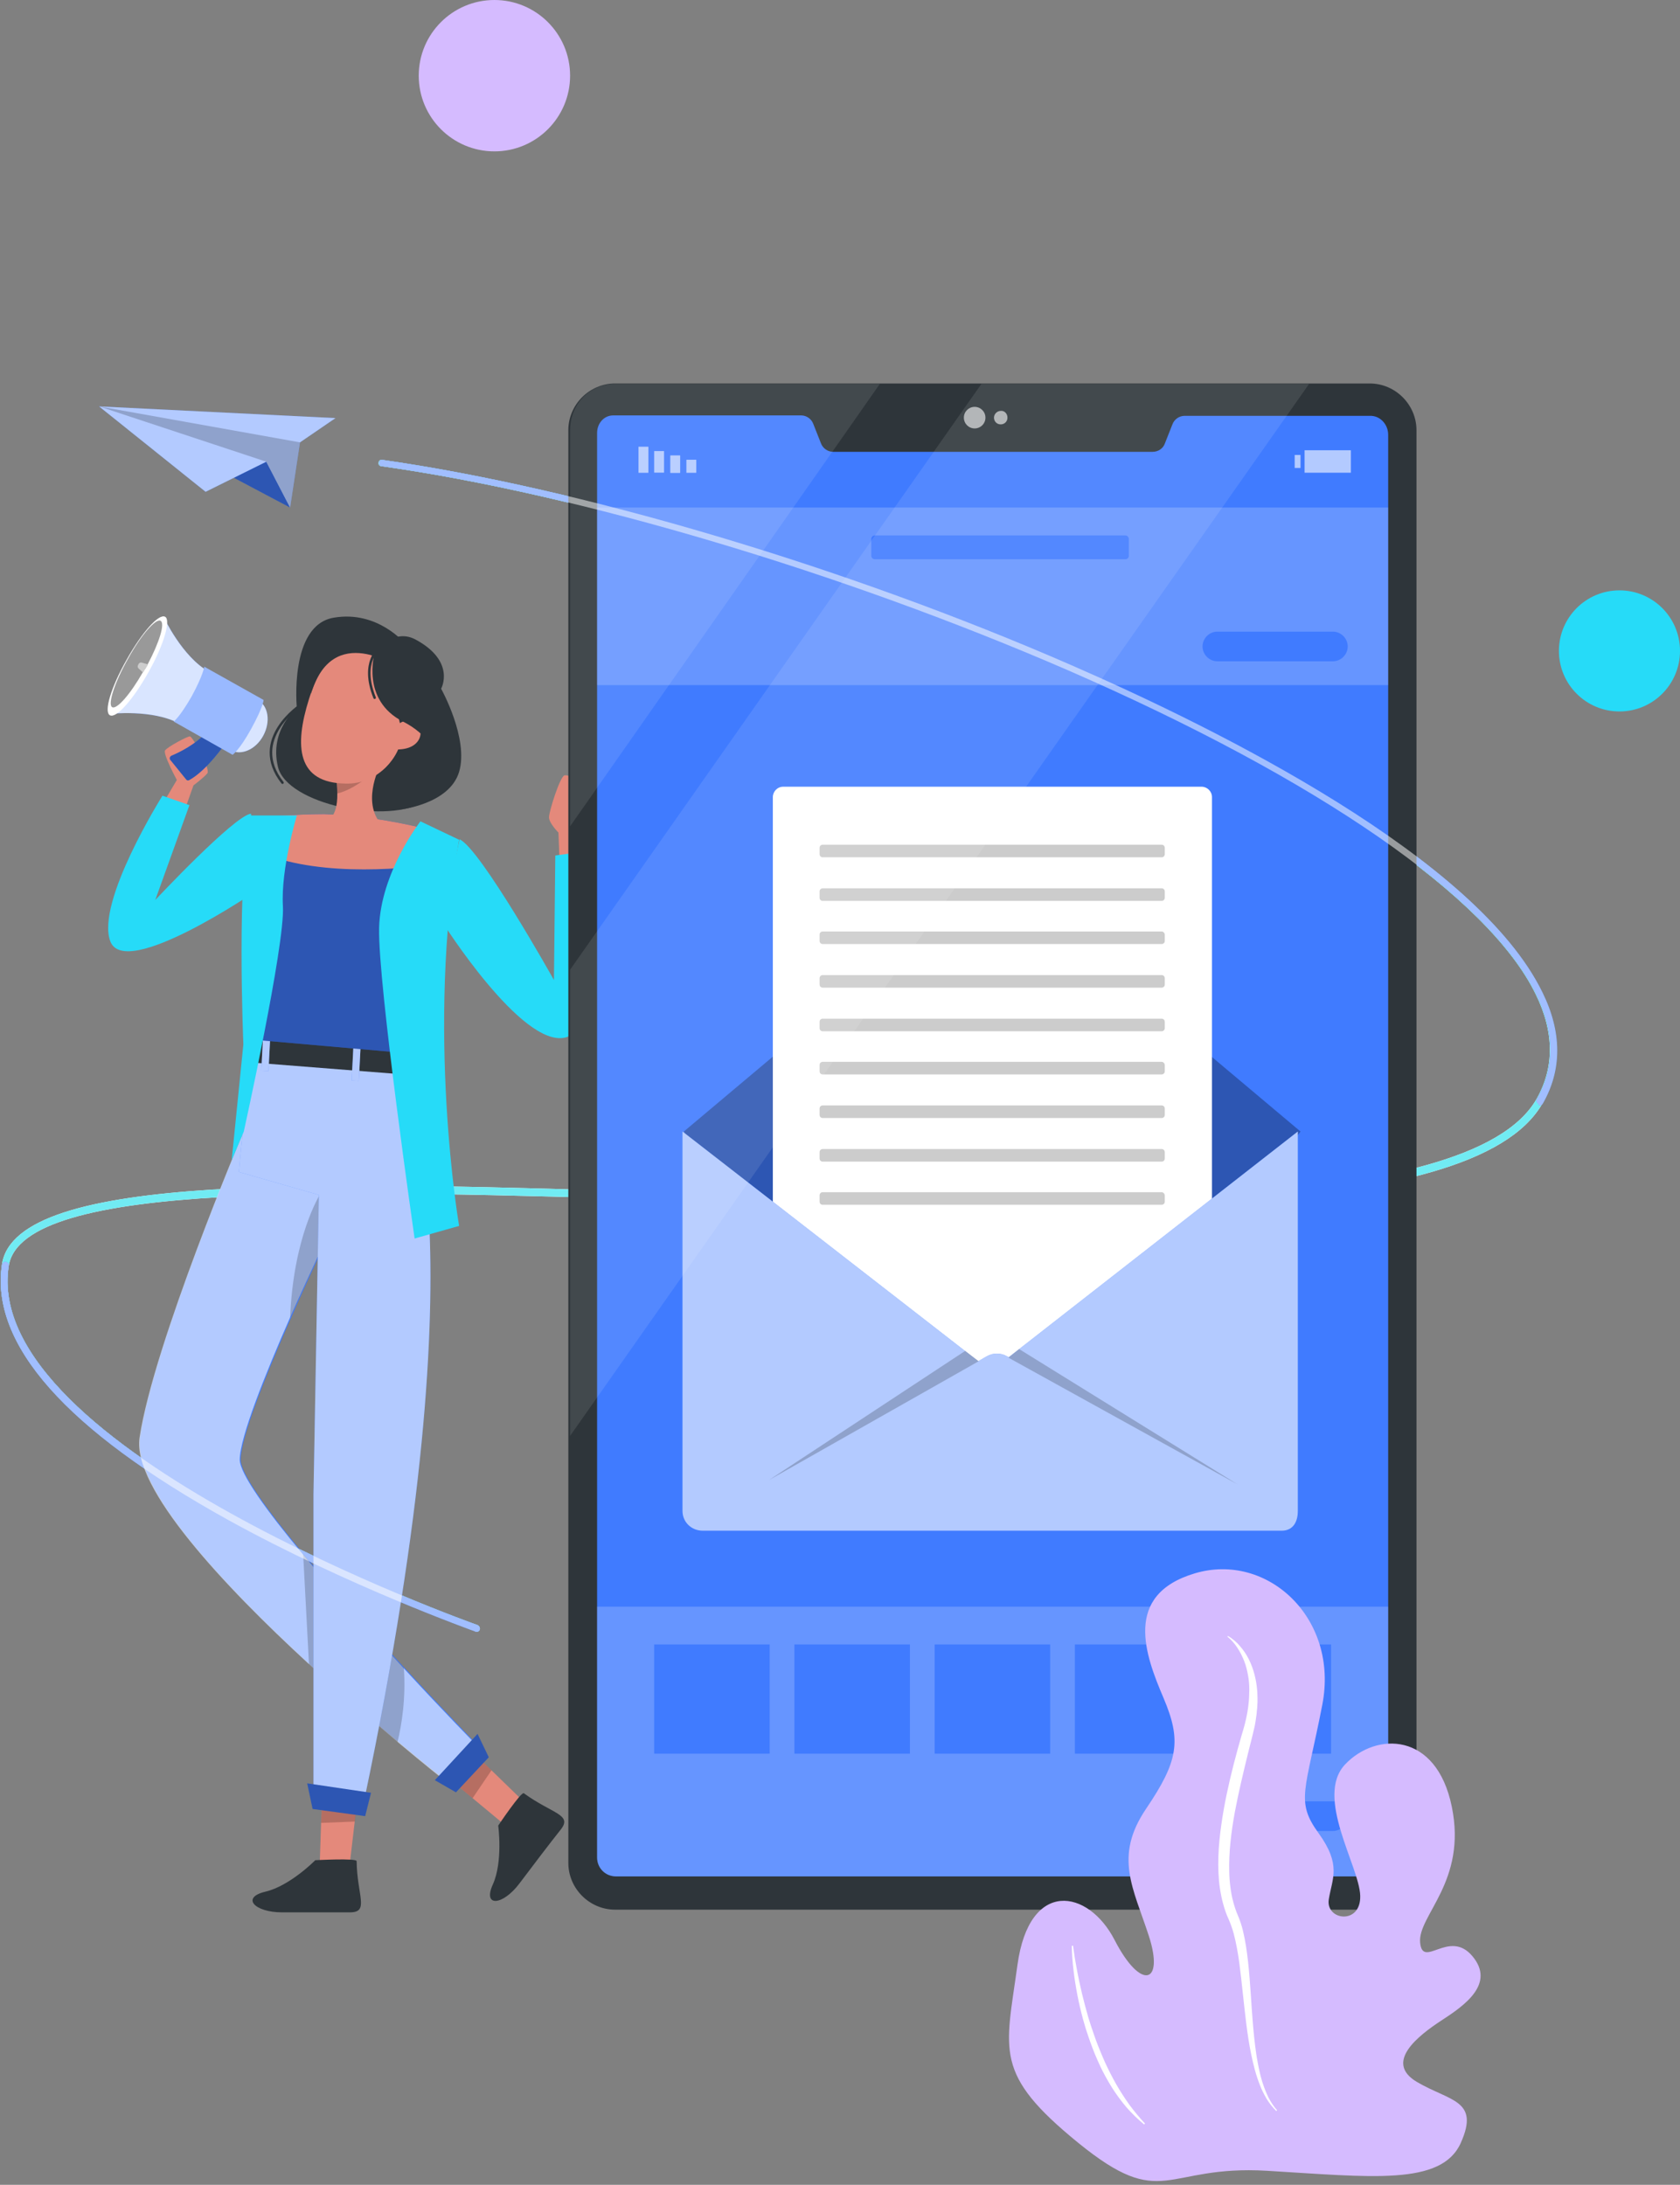 <svg width="333" height="433" viewBox="0 0 333 433" fill="none" xmlns="http://www.w3.org/2000/svg">
<rect x="0" y="0" width="333" height="433" fill="#808080" stroke="none"/>
<circle r="15" transform="matrix(-1 0 0 1 98 15)" fill="#D5BBFF"/>
<circle r="12" transform="matrix(-1 0 0 1 321 129)" fill="#26DBF8"/>
<path d="M276.044 354.856H281.657V355.123H276.044V354.856Z" fill="#EBEBEB"/>
<path d="M174.213 358.687H257.691V358.954H174.213V358.687Z" fill="#EBEBEB"/>
<path d="M94.474 323.407C94.742 323.407 95.009 323.229 95.098 322.961C95.187 322.605 95.009 322.249 94.653 322.071C93.673 321.714 -3.882 287.058 1.73 250.887C4.403 233.87 67.569 235.83 134.387 237.879C211.808 240.285 291.901 242.779 305.71 218.725C309.541 212.043 309.541 204.559 305.621 196.63C292.614 169.992 241.564 144.601 212.342 131.86C167.44 112.26 115.055 96.758 75.765 91.146C75.409 91.057 75.052 91.324 75.052 91.68C74.963 92.037 75.231 92.393 75.587 92.393C114.787 97.917 166.906 113.419 211.808 132.93C261.253 154.49 295.019 177.832 304.374 196.986C308.116 204.559 308.116 211.597 304.552 217.834C291.099 241.265 207.799 238.681 134.387 236.365C64.005 234.137 3.245 232.266 0.394 250.53C-2.012 266.299 13.045 283.316 45.207 301.134C69.083 314.32 93.94 323.14 94.118 323.229C94.296 323.407 94.385 323.407 94.474 323.407Z" fill="white"/>
<path d="M94.474 323.407C94.742 323.407 95.009 323.229 95.098 322.961C95.187 322.605 95.009 322.249 94.653 322.071C93.673 321.714 -3.882 287.058 1.73 250.887C4.403 233.87 67.569 235.83 134.387 237.879C211.808 240.285 291.901 242.779 305.71 218.725C309.541 212.043 309.541 204.559 305.621 196.63C292.614 169.992 241.564 144.601 212.342 131.86C167.44 112.26 115.055 96.758 75.765 91.146C75.409 91.057 75.052 91.324 75.052 91.68C74.963 92.037 75.231 92.393 75.587 92.393C114.787 97.917 166.906 113.419 211.808 132.93C261.253 154.49 295.019 177.832 304.374 196.986C308.116 204.559 308.116 211.597 304.552 217.834C291.099 241.265 207.799 238.681 134.387 236.365C64.005 234.137 3.245 232.266 0.394 250.53C-2.012 266.299 13.045 283.316 45.207 301.134C69.083 314.32 93.94 323.14 94.118 323.229C94.296 323.407 94.385 323.407 94.474 323.407Z" fill="#71EBF3"/>
<path d="M305.177 219.081C305.445 219.081 305.623 218.992 305.801 218.725C309.632 212.043 309.632 204.559 305.712 196.63C292.704 169.992 241.655 144.601 212.433 131.86C167.531 112.26 115.145 96.758 75.856 91.146C75.5 91.057 75.143 91.324 75.143 91.68C75.054 92.037 75.322 92.393 75.678 92.393C114.878 97.917 166.997 113.419 211.899 132.93C261.344 154.49 295.11 177.832 304.465 196.986C308.206 204.559 308.206 211.597 304.643 217.834C304.465 218.19 304.554 218.546 304.91 218.725C304.999 218.992 305.088 219.081 305.177 219.081Z" fill="#407BFF"/>
<path d="M94.476 323.407C94.743 323.407 95.011 323.229 95.1 322.961C95.189 322.605 95.011 322.249 94.654 322.07C93.674 321.714 -3.881 287.058 1.732 250.886C1.821 250.53 1.554 250.174 1.198 250.085C0.841 249.996 0.485 250.263 0.396 250.619C-2.01 266.388 13.047 283.405 45.209 301.223C69.085 314.409 93.942 323.229 94.12 323.318C94.298 323.407 94.387 323.407 94.476 323.407Z" fill="#407BFF"/>
<path d="M110.959 171.863L110.691 165.003C110.691 165.003 108.82 163.132 108.82 161.974C108.82 160.815 110.959 154.044 111.849 153.688C112.74 153.332 117.73 155.737 117.819 157.252C117.908 158.766 115.235 164.379 114.79 164.824L115.502 172.13L110.959 171.863Z" fill="#E4897B"/>
<path d="M35.944 162.419L38.349 155.648C38.349 155.648 40.487 154.044 41.111 153.243C41.735 152.352 38.171 145.937 37.637 145.937C37.102 145.937 33.271 147.986 32.736 148.699C32.202 149.322 35.053 154.579 35.053 154.579L31.578 160.459L35.944 162.419Z" fill="#E4897B"/>
<path d="M49.753 161.261C46.456 161.617 30.776 178.366 30.776 178.366L37.547 159.568L32.202 157.697C32.202 157.697 18.927 178.812 21.867 186.563C24.807 194.314 50.733 176.585 50.733 176.585L49.753 161.261Z" fill="#26DBF8"/>
<path d="M100.001 361.627L103.653 356.905L97.417 350.847L91.804 345.413L86.459 350.402L93.675 356.371L100.001 361.627Z" fill="#E4897B"/>
<path d="M103.831 355.391C103.297 355.034 98.753 361.805 98.753 361.805C98.753 361.805 99.733 368.933 97.684 373.476C95.635 378.02 99.644 377.664 102.94 373.298C106.237 368.933 108.731 365.636 111.137 362.607C113.542 359.578 109.444 359.489 103.831 355.391Z" fill="#2E353A"/>
<path opacity="0.2" d="M93.675 356.371L97.417 350.847L91.804 345.413L86.459 350.402L93.675 356.371Z" fill="black"/>
<path d="M63.384 369.2H69.353L70.333 360.826L71.224 353.164L64.097 352.005L63.651 361.093L63.384 369.2Z" fill="#E4897B"/>
<path d="M70.689 368.844C70.689 368.22 62.493 368.665 62.493 368.665C62.493 368.665 57.504 373.744 52.604 374.902C47.704 376.06 50.466 379 55.9 379C61.335 379 65.522 379 69.353 379C73.273 379 70.778 375.704 70.689 368.844Z" fill="#2E353A"/>
<path opacity="0.2" d="M63.651 361.271L70.333 361.004L71.224 353.253L64.097 352.005L63.651 361.271Z" fill="black"/>
<path d="M48.328 224.248C48.328 224.248 30.509 266.3 27.747 284.831C24.986 303.272 88.24 352.807 88.24 352.807L94.744 345.947C94.744 345.947 47.704 297.571 47.704 289.285C47.704 281 66.057 242.958 66.057 242.958C66.057 242.958 67.66 227.545 48.328 224.248Z" fill="#407BFF"/>
<path opacity="0.6" d="M61.157 329.733C67.66 335.702 73.897 341.047 78.708 345.145C84.32 349.867 88.062 352.807 88.062 352.807L94.566 345.947C94.566 345.947 88.062 339.355 79.955 330.534C73.54 323.585 66.146 315.389 59.998 307.994C52.871 299.442 47.526 292.047 47.526 289.285C47.526 284.92 52.604 272.269 57.415 261.31C61.78 251.51 65.879 242.958 65.879 242.958C65.879 242.958 66.146 240.73 65.344 237.79C64.097 232.979 60.177 226.387 48.238 224.338C48.238 224.338 30.42 266.389 27.658 284.92C26.144 294.898 44.407 314.32 61.157 329.733Z" fill="white"/>
<path opacity="0.2" d="M60.087 307.994L61.245 329.822C67.749 335.791 73.985 341.136 78.796 345.234C79.598 341.938 80.489 336.593 80.044 330.534C73.629 323.585 66.234 315.389 60.087 307.994Z" fill="black"/>
<path opacity="0.2" d="M57.504 261.221C61.87 251.421 65.968 242.869 65.968 242.869C65.968 242.869 66.235 240.641 65.433 237.701C64.275 236.988 63.384 236.81 63.384 236.81C63.384 236.81 58.128 245.096 57.504 261.221Z" fill="black"/>
<path d="M80.401 127.673C80.401 127.673 74.966 120.902 66.146 122.417C57.237 123.931 58.84 140.324 58.84 140.324C58.84 140.324 53.317 144.601 55.099 151.995C56.88 159.39 77.015 163.666 84.677 158.588C92.428 153.421 86.459 137.028 82.717 134.711C78.975 132.395 80.401 127.673 80.401 127.673Z" fill="#2E353A"/>
<path d="M63.205 236.81L62.136 296.145V356.727H72.204C96.347 241.799 79.776 213.023 79.776 213.023H79.687C79.687 213.023 79.687 212.934 79.598 212.845C75.767 204.203 50.287 210.617 50.287 210.617C48.505 217.745 47.347 232.267 47.347 232.267L63.205 236.81Z" fill="#407BFF"/>
<path opacity="0.6" d="M63.205 236.81L62.136 296.145V356.727H72.204C96.347 241.799 79.776 213.023 79.776 213.023H79.687C79.687 213.023 79.687 212.934 79.598 212.845C75.767 204.203 50.287 210.617 50.287 210.617C48.505 217.745 47.347 232.267 47.347 232.267L63.205 236.81Z" fill="white"/>
<path d="M79.955 208.568V212.934L50.555 210.617V205.539L79.955 208.568Z" fill="#2E353A"/>
<path d="M70.08 206.754L71.503 206.827L71.126 214.212L69.703 214.139L70.08 206.754Z" fill="#407BFF"/>
<path d="M52.172 204.796L53.595 204.869L53.218 212.254L51.795 212.181L52.172 204.796Z" fill="#407BFF"/>
<path opacity="0.6" d="M70.08 206.754L71.503 206.827L71.126 214.212L69.703 214.139L70.08 206.754Z" fill="white"/>
<path opacity="0.6" d="M52.172 204.796L53.595 204.869L53.218 212.254L51.795 212.181L52.172 204.796Z" fill="white"/>
<path d="M50.465 206.074L79.866 208.657C80.578 197.699 81.291 190.661 87.706 171.15C88.24 169.457 88.864 167.675 89.577 165.715C85.567 164.468 81.469 163.488 77.371 162.775C73.006 161.973 68.551 161.528 64.186 161.35C58.484 161.35 51.891 161.973 51.891 161.973C51.891 161.973 50.911 162.241 50.376 168.299C49.753 174.001 49.218 185.315 50.465 206.074Z" fill="#407BFF"/>
<path opacity="0.3" d="M50.465 206.074L79.866 208.657C80.578 197.699 81.291 190.661 87.706 171.15C88.24 169.457 88.864 167.675 89.577 165.715C85.567 164.468 81.469 163.488 77.371 162.775C73.006 161.973 68.551 161.528 64.186 161.35C58.484 161.35 51.891 161.973 51.891 161.973C51.891 161.973 50.911 162.241 50.376 168.299C49.753 174.001 49.218 185.315 50.465 206.074Z" fill="black"/>
<path d="M66.591 167.854C73.807 166.963 76.035 163.844 76.035 163.844C71.402 159.479 75.233 151.995 75.233 151.995L66.502 153.599C66.769 155.024 66.858 156.272 66.858 157.252C66.947 162.508 64.542 162.597 64.542 162.597C62.938 165.537 66.591 167.854 66.591 167.854Z" fill="#E4897B"/>
<path opacity="0.2" d="M66.502 153.599C66.77 155.024 66.859 156.272 66.859 157.252C71.046 156.272 75.233 151.906 75.233 151.906L66.502 153.599Z" fill="black"/>
<path d="M74.252 129.455C66.857 127.673 63.561 131.059 61.245 138.542C58.304 147.897 58.839 155.203 68.55 155.292C81.736 155.648 86.546 132.395 74.252 129.455Z" fill="#E4897B"/>
<path d="M79.42 143.888C79.42 143.888 77.371 137.028 79.064 132.395C79.064 132.395 65.878 122.951 61.602 137.651C61.602 137.651 63.294 124.11 76.034 126.871C88.775 129.544 84.32 148.164 76.48 152.173C76.48 152.084 80.578 148.164 79.42 143.888Z" fill="#2E353A"/>
<path d="M77.816 145.135C78.172 143.977 79.865 142.195 82.003 142.997C84.23 143.799 84.23 148.788 78.261 148.521C77.37 148.521 77.103 147.63 77.816 145.135Z" fill="#E4897B"/>
<path d="M50.287 168.299C61.335 173.734 78.262 172.486 87.706 171.15C88.24 169.457 88.864 167.675 89.577 165.715C85.567 164.468 81.469 163.488 77.371 162.775C73.006 161.973 68.551 161.528 64.186 161.35C58.484 161.35 51.891 161.973 51.891 161.973C51.891 161.973 50.911 162.241 50.287 168.299Z" fill="#E4897B"/>
<path d="M83.34 162.775C83.34 162.775 75.411 172.932 75.144 183.89C74.876 194.848 82.182 245.452 82.182 245.452L91.002 242.958C91.002 242.958 84.32 204.025 91.002 166.428L83.34 162.775Z" fill="#26DBF8"/>
<path d="M58.84 161.617C58.84 161.617 55.633 172.13 56.078 179.614C56.523 187.186 48.327 224.248 48.327 224.248L45.922 229.95L48.238 206.965C48.238 206.965 46.812 173.199 49.663 161.617H58.84Z" fill="#26DBF8"/>
<path d="M74.252 129.455C74.252 129.455 71.491 138.72 79.865 142.997C89.933 148.075 88.953 159.122 79.153 160.459C79.153 160.459 89.042 159.479 91.002 152.975C92.962 146.382 87.438 136.493 87.438 136.493C87.438 136.493 90.467 131.059 82.271 126.693C77.727 124.377 74.252 129.455 74.252 129.455Z" fill="#2E353A"/>
<path d="M73.54 355.302L60.889 353.431L61.958 358.509L72.382 359.934L73.54 355.302Z" fill="#2D56B3"/>
<path d="M94.655 343.631L86.191 352.807L90.378 355.213L96.882 348.264L94.655 343.631Z" fill="#2D56B3"/>
<path d="M44.496 141.482C46.01 138.72 48.95 137.473 51.088 138.72C53.227 139.879 53.672 143.086 52.157 145.848C50.643 148.61 47.703 149.857 45.565 148.61C43.426 147.362 42.981 144.244 44.496 141.482Z" fill="#407BFF"/>
<path d="M27.212 131.95L32.468 122.328C32.468 122.328 36.121 130.168 41.377 133.108L38.705 137.919L38.259 138.631L35.587 143.442C30.33 140.502 21.688 141.482 21.688 141.482L27.212 131.95Z" fill="#407BFF"/>
<path opacity="0.8" d="M44.496 141.482C46.01 138.72 48.95 137.473 51.088 138.72C53.227 139.879 53.672 143.086 52.157 145.848C50.643 148.61 47.703 149.857 45.565 148.61C43.426 147.362 42.981 144.244 44.496 141.482Z" fill="white"/>
<path opacity="0.8" d="M27.212 131.95L32.468 122.328C32.468 122.328 36.121 130.168 41.377 133.108L38.705 137.919L38.259 138.631L35.587 143.442C30.33 140.502 21.688 141.482 21.688 141.482L27.212 131.95Z" fill="white"/>
<path d="M44.852 147.095C44.852 147.095 41.11 152.619 37.547 154.579C37.279 154.757 37.012 154.668 36.834 154.401L33.805 150.659C33.537 150.392 33.627 149.946 33.983 149.768C35.497 149.144 38.972 147.452 40.932 145.046C43.516 142.017 44.852 147.095 44.852 147.095Z" fill="#407BFF"/>
<path opacity="0.3" d="M44.852 147.095C44.852 147.095 41.11 152.619 37.547 154.579C37.279 154.757 37.012 154.668 36.834 154.401L33.805 150.659C33.537 150.392 33.627 149.946 33.983 149.768C35.497 149.144 38.972 147.452 40.932 145.046C43.516 142.017 44.852 147.095 44.852 147.095Z" fill="black"/>
<path d="M21.777 141.75C23.025 142.462 26.41 138.631 29.439 133.197C32.468 127.851 33.894 122.862 32.736 122.239C31.488 121.526 28.103 125.357 25.074 130.791C22.045 136.137 20.53 141.037 21.777 141.75Z" fill="white"/>
<path opacity="0.4" d="M22.222 140.146C23.113 140.68 25.786 137.651 28.28 133.286C28.459 133.019 28.548 132.751 28.726 132.573C28.904 132.306 29.082 131.95 29.261 131.682C31.577 127.317 32.735 123.575 31.844 123.04C30.864 122.506 27.924 125.891 25.34 130.613C22.668 135.335 21.331 139.611 22.222 140.146Z" fill="black"/>
<path d="M46.099 149.59C46.099 149.59 47.436 148.699 49.752 144.512C52.247 139.968 52.247 138.721 52.247 138.721L40.486 132.128C40.486 132.128 40.308 133.732 37.992 138.008C35.587 142.195 34.428 142.997 34.428 142.997L46.099 149.59Z" fill="#99B9FF"/>
<path d="M28.371 133.286C28.549 133.019 28.638 132.751 28.816 132.573C28.994 132.306 29.172 131.95 29.351 131.682L28.103 131.326C27.836 131.237 27.569 131.415 27.48 131.593L27.391 131.771C27.212 132.039 27.302 132.306 27.48 132.484L28.371 133.286Z" fill="white"/>
<path opacity="0.2" d="M28.371 133.286C28.549 133.019 28.638 132.751 28.816 132.573C28.994 132.306 29.172 131.95 29.351 131.682L28.103 131.326C27.836 131.237 27.569 131.415 27.48 131.593L27.391 131.771C27.212 132.039 27.302 132.306 27.48 132.484L28.371 133.286Z" fill="black"/>
<path d="M91.091 166.339C95.19 168.121 109.801 194.225 109.801 194.225L110.068 169.546L116.661 168.655C116.661 168.655 120.67 203.668 112.028 205.628C103.386 207.678 87.617 182.643 87.617 182.643L91.091 166.339Z" fill="#26DBF8"/>
<path d="M75.233 128.386C75.233 128.386 71.403 131.148 74.253 138.275" stroke="#2E353A" stroke-width="0.5" stroke-miterlimit="10" stroke-linecap="round" stroke-linejoin="round"/>
<path d="M59.642 139.701C59.642 139.701 49.218 146.472 55.989 155.113" stroke="#2E353A" stroke-width="0.5" stroke-miterlimit="10" stroke-linecap="round" stroke-linejoin="round"/>
<path d="M271.501 378.465H121.917C116.839 378.465 112.651 374.278 112.651 369.2V85.266C112.651 80.187 116.839 76 121.917 76H271.501C276.58 76 280.767 80.187 280.767 85.266V369.2C280.767 374.278 276.58 378.465 271.501 378.465Z" fill="#2E353A"/>
<path d="M275.154 86.156V367.774C275.154 370.091 273.283 371.873 270.967 371.873H122.095C119.957 371.873 118.353 370.18 118.353 368.131V85.8C118.353 83.929 119.689 82.326 121.56 82.326H158.801C159.87 82.326 160.85 83.038 161.206 84.018L162.721 87.849C163.077 88.829 164.057 89.542 165.126 89.542H228.47C229.539 89.542 230.519 88.918 230.875 87.938L232.39 84.107C232.746 83.127 233.726 82.415 234.795 82.415H271.501C273.55 82.326 275.154 84.107 275.154 86.156Z" fill="#407BFF"/>
<path opacity="0.2" d="M275.154 100.589H118.353V135.78H275.154V100.589Z" fill="white"/>
<path opacity="0.6" d="M136.055 93.7H138.015V91.116H136.055V93.7Z" fill="white"/>
<path opacity="0.6" d="M132.86 93.73H134.82V90.255H132.86V93.73Z" fill="white"/>
<path opacity="0.6" d="M129.665 93.67H131.625V89.394H129.665V93.67Z" fill="white"/>
<path opacity="0.6" d="M126.56 93.7H128.52V88.532H126.56V93.7Z" fill="white"/>
<path opacity="0.6" d="M257.781 90.165H256.623V92.749H257.781V90.165Z" fill="white"/>
<path opacity="0.6" d="M258.587 93.686H267.764V89.232H258.587V93.686Z" fill="white"/>
<path opacity="0.6" d="M193.19 84.909C194.371 84.909 195.328 83.952 195.328 82.771C195.328 81.59 194.371 80.633 193.19 80.633C192.009 80.633 191.052 81.59 191.052 82.771C191.052 83.952 192.009 84.909 193.19 84.909Z" fill="white"/>
<path opacity="0.6" d="M199.694 82.771C199.694 83.573 199.07 84.107 198.357 84.107C197.556 84.107 197.021 83.484 197.021 82.771C197.021 82.058 197.645 81.434 198.357 81.434C199.07 81.345 199.694 81.969 199.694 82.771Z" fill="white"/>
<path opacity="0.2" d="M275.154 318.418V367.774C275.154 370.091 273.283 371.872 270.967 371.872H122.095C119.957 371.872 118.353 370.18 118.353 368.131V318.418H275.154Z" fill="white"/>
<path d="M135.548 224.248L196.665 172.842L257.781 224.248L209.939 288.483L166.819 287.592L135.548 224.248Z" fill="#407BFF"/>
<path opacity="0.3" d="M135.548 224.248L196.665 172.842L257.781 224.248L209.939 288.483L166.819 287.592L135.548 224.248Z" fill="black"/>
<path d="M238.181 283.048H155.237C154.167 283.048 153.188 282.157 153.188 280.999V157.964C153.188 156.895 154.078 155.915 155.237 155.915H238.181C239.25 155.915 240.23 156.806 240.23 157.964V280.999C240.141 282.157 239.25 283.048 238.181 283.048Z" fill="white"/>
<path opacity="0.2" d="M230.252 167.408H163.077C162.72 167.408 162.453 167.675 162.453 168.031V169.279C162.453 169.635 162.72 169.902 163.077 169.902H230.252C230.608 169.902 230.875 169.635 230.875 169.279V168.031C230.875 167.675 230.608 167.408 230.252 167.408Z" fill="black"/>
<path opacity="0.2" d="M230.252 176.049H163.077C162.72 176.049 162.453 176.317 162.453 176.673V177.92C162.453 178.277 162.72 178.544 163.077 178.544H230.252C230.608 178.544 230.875 178.277 230.875 177.92V176.673C230.875 176.317 230.608 176.049 230.252 176.049Z" fill="black"/>
<path opacity="0.2" d="M230.252 184.602H163.077C162.72 184.602 162.453 184.869 162.453 185.226V186.473C162.453 186.829 162.72 187.097 163.077 187.097H230.252C230.608 187.097 230.875 186.829 230.875 186.473V185.226C230.875 184.959 230.608 184.602 230.252 184.602Z" fill="black"/>
<path opacity="0.2" d="M230.252 193.244H163.077C162.72 193.244 162.453 193.511 162.453 193.868V195.115C162.453 195.471 162.72 195.739 163.077 195.739H230.252C230.608 195.739 230.875 195.471 230.875 195.115V193.868C230.875 193.511 230.608 193.244 230.252 193.244Z" fill="black"/>
<path opacity="0.2" d="M230.252 201.886H163.077C162.72 201.886 162.453 202.153 162.453 202.51V203.757C162.453 204.113 162.72 204.381 163.077 204.381H230.252C230.608 204.381 230.875 204.113 230.875 203.757V202.51C230.875 202.153 230.608 201.886 230.252 201.886Z" fill="black"/>
<path opacity="0.2" d="M230.252 210.439H163.077C162.72 210.439 162.453 210.706 162.453 211.062V212.31C162.453 212.666 162.72 212.933 163.077 212.933H230.252C230.608 212.933 230.875 212.666 230.875 212.31V211.062C230.875 210.795 230.608 210.439 230.252 210.439Z" fill="black"/>
<path opacity="0.2" d="M230.252 219.081H163.077C162.72 219.081 162.453 219.348 162.453 219.704V220.952C162.453 221.308 162.72 221.575 163.077 221.575H230.252C230.608 221.575 230.875 221.308 230.875 220.952V219.704C230.875 219.348 230.608 219.081 230.252 219.081Z" fill="black"/>
<path opacity="0.2" d="M230.252 227.723H163.077C162.72 227.723 162.453 227.99 162.453 228.346V229.593C162.453 229.95 162.72 230.217 163.077 230.217H230.252C230.608 230.217 230.875 229.95 230.875 229.593V228.346C230.875 227.99 230.608 227.723 230.252 227.723Z" fill="black"/>
<path opacity="0.2" d="M230.252 236.275H163.077C162.72 236.275 162.453 236.543 162.453 236.899V238.146C162.453 238.503 162.72 238.77 163.077 238.77H230.252C230.608 238.77 230.875 238.503 230.875 238.146V236.899C230.875 236.632 230.608 236.275 230.252 236.275Z" fill="black"/>
<path d="M199.961 268.972L199.604 268.793C198.357 268.081 196.842 268.081 195.595 268.793L193.902 269.773L135.28 224.248V299.441C135.28 301.668 137.062 303.361 139.289 303.361H254.039C256.266 303.361 257.246 301.668 257.246 299.441V224.248L199.961 268.972Z" fill="#407BFF"/>
<path opacity="0.6" d="M199.961 268.972L199.604 268.793C198.357 268.081 196.842 268.081 195.595 268.793L193.902 269.773L135.28 224.248V299.441C135.28 301.668 137.062 303.361 139.289 303.361H254.039C256.266 303.361 257.246 301.668 257.246 299.441V224.248L199.961 268.972Z" fill="white"/>
<path opacity="0.2" d="M191.318 267.725L193.991 269.774L152.475 293.294L191.318 267.725Z" fill="black"/>
<path opacity="0.2" d="M245.308 294.185L199.872 269.061L202.01 267.368L245.308 294.185Z" fill="black"/>
<path d="M223.035 110.835H173.411C172.966 110.835 172.699 110.478 172.699 110.122V106.826C172.699 106.38 173.055 106.113 173.411 106.113H223.035C223.481 106.113 223.748 106.469 223.748 106.826V110.122C223.748 110.567 223.481 110.835 223.035 110.835Z" fill="#407BFF"/>
<path d="M264.196 131.058H241.299C239.696 131.058 238.359 129.722 238.359 128.118C238.359 126.515 239.696 125.178 241.299 125.178H264.196C265.8 125.178 267.136 126.515 267.136 128.118C267.136 129.722 265.8 131.058 264.196 131.058Z" fill="#407BFF"/>
<path d="M152.564 325.901H129.668V347.551H152.564V325.901Z" fill="#407BFF"/>
<path d="M180.36 325.901H157.464V347.551H180.36V325.901Z" fill="#407BFF"/>
<path d="M208.157 325.901H185.261V347.551H208.157V325.901Z" fill="#407BFF"/>
<path d="M235.954 325.901H213.058V347.551H235.954V325.901Z" fill="#407BFF"/>
<path d="M263.839 325.901H240.943V347.551H263.839V325.901Z" fill="#407BFF"/>
<path d="M264.196 362.874H241.299C239.696 362.874 238.359 361.538 238.359 359.934C238.359 358.331 239.696 356.994 241.299 356.994H264.196C265.8 356.994 267.136 358.331 267.136 359.934C267.136 361.538 265.8 362.874 264.196 362.874Z" fill="#407BFF"/>
<path opacity="0.1" d="M259.474 76.089L113.007 284.563V192.175L194.526 76.089H259.474Z" fill="white"/>
<path opacity="0.1" d="M174.391 76.089L113.007 163.755V85.266C113.007 80.187 116.749 76.089 121.916 76.089H174.391Z" fill="white"/>
<g opacity="0.8">
<g opacity="0.8">
<path opacity="0.8" d="M305.177 219.081C305.445 219.081 305.623 218.992 305.801 218.725C309.632 212.043 309.632 204.559 305.712 196.63C292.704 169.992 241.655 144.601 212.433 131.86C167.531 112.26 115.145 96.758 75.856 91.146C75.5 91.057 75.143 91.324 75.143 91.68C75.054 92.037 75.322 92.393 75.678 92.393C114.878 97.917 166.997 113.419 211.899 132.93C261.344 154.49 295.11 177.832 304.465 196.986C308.206 204.559 308.206 211.597 304.643 217.834C304.465 218.19 304.554 218.546 304.91 218.725C304.999 218.992 305.088 219.081 305.177 219.081Z" fill="white"/>
</g>
<g opacity="0.8">
<path opacity="0.8" d="M94.476 323.407C94.743 323.407 95.011 323.229 95.1 322.961C95.189 322.605 95.011 322.249 94.654 322.07C93.674 321.714 -3.881 287.058 1.732 250.886C1.821 250.53 1.554 250.174 1.198 250.085C0.841 249.996 0.485 250.263 0.396 250.619C-2.01 266.388 13.047 283.405 45.209 301.223C69.085 314.409 93.942 323.229 94.12 323.318C94.298 323.407 94.387 323.407 94.476 323.407Z" fill="white"/>
</g>
</g>
<path d="M57.503 100.589L19.639 80.544L52.781 91.502L57.503 100.589Z" fill="#407BFF"/>
<path opacity="0.3" d="M57.503 100.589L19.639 80.544L52.781 91.502L57.503 100.589Z" fill="black"/>
<path d="M66.501 82.86L59.463 87.671L57.503 100.589L52.781 91.502L40.754 97.471L19.639 80.544L66.501 82.86Z" fill="#407BFF"/>
<path opacity="0.6" d="M66.501 82.86L59.463 87.671L57.503 100.589L52.781 91.502L40.754 97.471L19.639 80.544L66.501 82.86Z" fill="white"/>
<path opacity="0.2" d="M59.463 87.671L19.64 80.544L52.782 91.502L57.503 100.589L59.463 87.671Z" fill="black"/>
<path d="M213.748 424.696C196.864 410.97 199.325 406.57 201.672 389.438C204.02 372.305 215.712 374.359 220.926 384.472C226.141 394.607 230.813 393.207 227.721 383.682C224.628 374.156 220.746 367.971 227.156 358.491C233.567 349.01 234.222 344.992 230.633 336.528C227.021 328.063 222.507 316.077 236.84 311.811C251.174 307.545 265.439 320.682 262.099 337.859C258.758 355.06 256.749 356.933 261.354 363.299C265.958 369.664 264.04 372.282 263.385 376.436C262.731 380.589 269.773 381.56 269.615 375.713C269.457 369.867 260.519 356.098 266.636 349.665C272.73 343.232 284.716 343.164 287.763 358.039C290.833 372.915 281.014 379.596 281.488 384.968C281.985 390.34 287.244 382.192 291.849 387.677C296.454 393.162 290.269 397.473 285.709 400.43C281.15 403.41 274.288 408.714 280.834 412.597C287.357 416.457 293.384 416.135 289.547 424.696C285.709 433.256 271.69 431.433 251.161 430.218C230.633 429.002 230.633 438.421 213.748 424.696Z" fill="#D5BBFF"/>
<path d="M243.386 324.226C243.86 324.474 244.266 324.79 244.673 325.129C245.079 325.467 245.44 325.828 245.779 326.235C246.478 327.025 247.065 327.905 247.539 328.853C248.487 330.749 249.006 332.848 249.187 334.97C249.21 335.241 249.232 335.489 249.232 335.76C249.232 336.031 249.255 336.279 249.255 336.55V337.34L249.21 338.13L249.187 338.537L249.142 338.92L249.074 339.71C248.984 340.23 248.939 340.749 248.848 341.268C248.758 341.787 248.668 342.306 248.532 342.803L248.352 343.57L248.171 344.315L247.426 347.272C246.456 351.222 245.508 355.173 244.763 359.123C244.04 363.095 243.544 367.091 243.657 371.041C243.679 372.034 243.747 373.005 243.882 373.975C243.995 374.946 244.176 375.917 244.424 376.842C244.673 377.79 244.966 378.693 245.35 379.573C245.779 380.567 246.117 381.605 246.365 382.621C246.862 384.675 247.156 386.729 247.381 388.783C247.607 390.837 247.765 392.869 247.9 394.9C248.171 398.963 248.42 403.026 249.006 407.044C249.074 407.541 249.164 408.037 249.255 408.534C249.345 409.03 249.435 409.527 249.548 410.024C249.638 410.52 249.774 410.994 249.887 411.491C249.954 411.739 250.022 411.965 250.09 412.213C250.158 412.461 250.225 412.71 250.316 412.935L250.564 413.658C250.654 413.906 250.745 414.132 250.835 414.358C251.015 414.832 251.241 415.283 251.444 415.734C251.918 416.615 252.46 417.473 253.137 418.217L252.979 418.375C252.234 417.653 251.602 416.818 251.061 415.96C250.541 415.057 250.067 414.132 249.706 413.161C248.939 411.243 248.442 409.234 248.013 407.202C247.178 403.162 246.794 399.076 246.343 395.035C246.117 393.004 245.914 390.995 245.643 388.986C245.372 386.977 245.011 385.013 244.515 383.117C244.244 382.169 243.928 381.266 243.544 380.386C243.092 379.415 242.731 378.377 242.46 377.361C242.167 376.323 241.964 375.285 241.806 374.246C241.648 373.208 241.558 372.147 241.512 371.086C241.332 366.888 241.851 362.734 242.551 358.671C243.273 354.608 244.244 350.613 245.327 346.663C245.598 345.67 245.869 344.699 246.162 343.706L246.388 342.961L246.591 342.239C246.727 341.765 246.839 341.29 246.952 340.794C247.065 340.32 247.155 339.823 247.246 339.349L247.359 338.627C247.404 338.379 247.426 338.13 247.449 337.905C247.584 336.934 247.607 335.941 247.63 334.97C247.63 334 247.562 333.006 247.381 332.036C247.201 331.065 246.975 330.117 246.614 329.192C246.433 328.74 246.23 328.289 246.004 327.837C245.779 327.386 245.53 326.98 245.259 326.551C244.718 325.738 244.041 324.948 243.273 324.339L243.386 324.226Z" fill="white"/>
<path d="M212.687 385.6C213.116 388.806 213.726 391.988 214.471 395.126C214.854 396.683 215.261 398.241 215.712 399.798C215.825 400.182 215.96 400.566 216.073 400.95C216.186 401.333 216.321 401.717 216.457 402.101C216.705 402.868 216.976 403.613 217.247 404.381C217.54 405.126 217.811 405.893 218.127 406.615C218.421 407.36 218.759 408.083 219.075 408.827C219.753 410.272 220.475 411.717 221.265 413.094C222.055 414.493 222.935 415.825 223.861 417.134C224.809 418.421 225.847 419.662 226.953 420.859L226.795 421.039C225.531 420.023 224.357 418.85 223.274 417.631C222.213 416.367 221.242 415.057 220.362 413.658C219.504 412.258 218.692 410.814 218.014 409.347C217.676 408.602 217.337 407.857 217.021 407.089C216.705 406.344 216.434 405.554 216.141 404.787C215.87 404.019 215.599 403.252 215.351 402.462C215.215 402.078 215.103 401.672 214.99 401.288C214.877 400.904 214.764 400.498 214.651 400.114C214.222 398.534 213.861 396.954 213.545 395.352C212.936 392.146 212.507 388.918 212.439 385.645L212.687 385.6Z" fill="white"/>
</svg>
